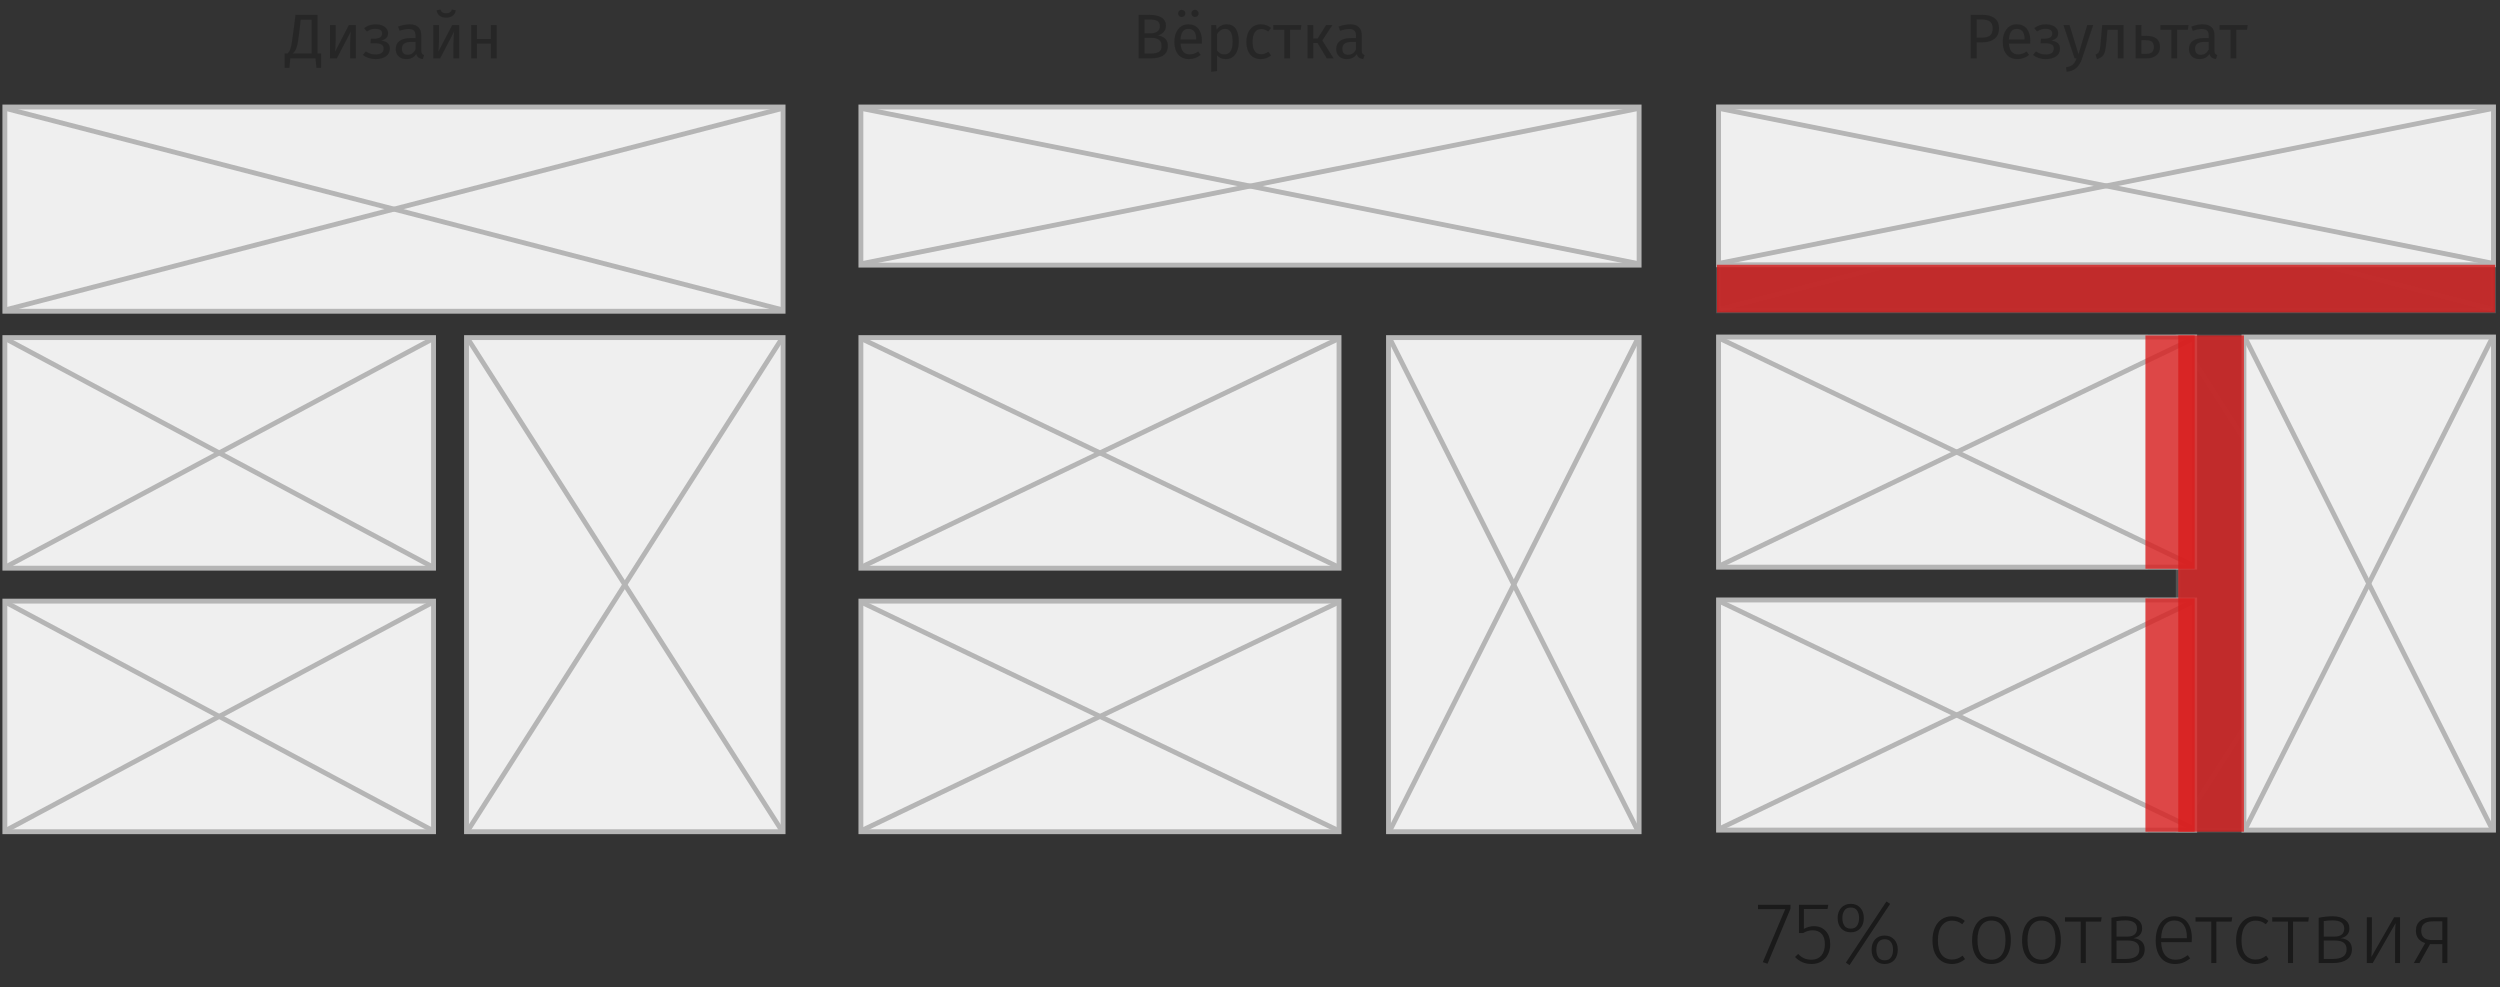 <svg width="514" height="203" viewBox="0 0 514 203" fill="none" xmlns="http://www.w3.org/2000/svg">
    <rect x="0" y="0" width="514" height="203" fill="#333333" stroke="none"/>
    <path opacity="0.5" d="M65.027 10.986V13.95H64.052L63.857 12H58.696L58.501 13.95H57.526V10.986H58.137C58.371 10.761 58.549 10.475 58.67 10.128C58.8 9.781 58.909 9.322 58.995 8.75C59.091 8.169 59.234 7.134 59.424 5.643L59.749 3.043H64.299V10.986H65.027ZM63.064 4.057H60.828L60.646 5.695C60.49 7.03 60.36 8.005 60.256 8.62C60.161 9.235 60.031 9.725 59.866 10.089C59.71 10.453 59.481 10.752 59.177 10.986H63.064V4.057ZM72.168 12H70.986V8.906C70.986 8.386 71.003 7.892 71.037 7.424C71.072 6.956 71.103 6.648 71.129 6.501L68.255 12H66.838V5.149H68.022V8.243C68.022 8.702 68.004 9.179 67.969 9.673C67.935 10.158 67.909 10.47 67.891 10.609L70.725 5.149H72.168V12ZM76.323 4.993C76.757 4.993 77.16 5.067 77.532 5.214C77.914 5.353 78.217 5.561 78.442 5.838C78.676 6.115 78.793 6.449 78.793 6.839C78.793 7.22 78.681 7.532 78.455 7.775C78.239 8.018 77.892 8.204 77.415 8.334C77.987 8.429 78.421 8.607 78.715 8.867C79.01 9.127 79.157 9.5 79.157 9.985C79.157 10.696 78.88 11.237 78.325 11.61C77.779 11.974 77.082 12.156 76.232 12.156C75.201 12.156 74.321 11.87 73.593 11.298L74.217 10.557C74.521 10.774 74.824 10.934 75.127 11.038C75.439 11.142 75.795 11.194 76.193 11.194C77.311 11.194 77.87 10.787 77.87 9.972C77.87 9.573 77.71 9.296 77.389 9.14C77.077 8.975 76.64 8.893 76.076 8.893H75.166L75.244 7.957H75.946C76.432 7.957 76.822 7.87 77.116 7.697C77.411 7.524 77.558 7.255 77.558 6.891C77.558 6.553 77.433 6.31 77.181 6.163C76.93 6.007 76.601 5.929 76.193 5.929C75.838 5.929 75.522 5.977 75.244 6.072C74.976 6.159 74.703 6.297 74.425 6.488L73.853 5.773C74.2 5.513 74.573 5.318 74.971 5.188C75.37 5.058 75.821 4.993 76.323 4.993ZM85.621 10.401C85.621 10.678 85.669 10.886 85.764 11.025C85.86 11.155 86.003 11.255 86.194 11.324L85.921 12.156C85.565 12.113 85.279 12.013 85.062 11.857C84.846 11.701 84.686 11.458 84.582 11.129C84.122 11.814 83.442 12.156 82.54 12.156C81.865 12.156 81.332 11.965 80.942 11.584C80.552 11.203 80.356 10.704 80.356 10.089C80.356 9.361 80.617 8.802 81.136 8.412C81.665 8.022 82.41 7.827 83.373 7.827H84.425V7.32C84.425 6.835 84.308 6.488 84.075 6.28C83.841 6.072 83.481 5.968 82.996 5.968C82.493 5.968 81.877 6.089 81.15 6.332L80.85 5.461C81.7 5.149 82.489 4.993 83.216 4.993C84.022 4.993 84.625 5.192 85.023 5.591C85.422 5.981 85.621 6.54 85.621 7.268V10.401ZM82.814 11.259C83.498 11.259 84.035 10.904 84.425 10.193V8.62H83.528C82.263 8.62 81.63 9.088 81.63 10.024C81.63 10.431 81.73 10.739 81.93 10.947C82.129 11.155 82.424 11.259 82.814 11.259ZM93.408 12H92.225V8.906C92.225 8.386 92.242 7.892 92.277 7.424C92.311 6.956 92.342 6.648 92.368 6.501L89.495 12H88.078V5.149H89.261V8.243C89.261 8.702 89.243 9.179 89.209 9.673C89.174 10.158 89.148 10.47 89.131 10.609L91.965 5.149H93.408V12ZM90.717 3.641C90.188 3.641 89.742 3.507 89.378 3.238C89.022 2.961 88.819 2.588 88.767 2.12L89.56 1.951C89.646 2.228 89.781 2.428 89.963 2.549C90.153 2.67 90.405 2.731 90.717 2.731C91.029 2.731 91.284 2.67 91.484 2.549C91.683 2.419 91.826 2.22 91.913 1.951L92.706 2.12C92.654 2.588 92.441 2.961 92.069 3.238C91.705 3.507 91.254 3.641 90.717 3.641ZM99.916 12V8.984H97.069V12H95.873V5.149H97.069V8.022H99.916V5.149H101.112V12H99.916Z" transform="translate(1)" fill="#1A1A1A"/>
    <path opacity="0.5" d="M61.048 7.268C61.664 7.372 62.162 7.589 62.543 7.918C62.925 8.247 63.115 8.759 63.115 9.452C63.115 11.151 61.932 12 59.566 12H57.096V3.043H59.215C60.351 3.043 61.217 3.229 61.815 3.602C62.422 3.975 62.725 4.542 62.725 5.305C62.725 5.825 62.561 6.258 62.231 6.605C61.911 6.952 61.516 7.173 61.048 7.268ZM58.331 4.018V6.839H59.683C60.203 6.839 60.628 6.713 60.957 6.462C61.295 6.211 61.464 5.855 61.464 5.396C61.464 4.876 61.287 4.516 60.931 4.317C60.585 4.118 60.056 4.018 59.345 4.018H58.331ZM59.566 11.012C60.294 11.012 60.849 10.904 61.23 10.687C61.62 10.47 61.815 10.059 61.815 9.452C61.815 8.863 61.629 8.438 61.256 8.178C60.884 7.918 60.398 7.788 59.8 7.788H58.331V11.012H59.566ZM70.115 8.373C70.115 8.572 70.106 8.776 70.089 8.984H65.721C65.773 9.738 65.963 10.293 66.293 10.648C66.622 11.003 67.047 11.181 67.567 11.181C67.896 11.181 68.199 11.133 68.477 11.038C68.754 10.943 69.044 10.791 69.348 10.583L69.868 11.298C69.14 11.87 68.342 12.156 67.476 12.156C66.522 12.156 65.777 11.844 65.24 11.22C64.711 10.596 64.447 9.738 64.447 8.646C64.447 7.935 64.559 7.307 64.785 6.761C65.019 6.206 65.348 5.773 65.773 5.461C66.206 5.149 66.713 4.993 67.294 4.993C68.204 4.993 68.901 5.292 69.387 5.89C69.872 6.488 70.115 7.316 70.115 8.373ZM68.932 8.022C68.932 7.346 68.797 6.83 68.529 6.475C68.26 6.12 67.857 5.942 67.32 5.942C66.34 5.942 65.807 6.661 65.721 8.1H68.932V8.022ZM65.968 2.016C66.176 2.016 66.349 2.09 66.488 2.237C66.635 2.376 66.709 2.549 66.709 2.757C66.709 2.965 66.635 3.143 66.488 3.29C66.349 3.429 66.176 3.498 65.968 3.498C65.751 3.498 65.569 3.429 65.422 3.29C65.283 3.143 65.214 2.965 65.214 2.757C65.214 2.549 65.283 2.376 65.422 2.237C65.569 2.09 65.751 2.016 65.968 2.016ZM68.685 2.016C68.901 2.016 69.079 2.09 69.218 2.237C69.365 2.376 69.439 2.549 69.439 2.757C69.439 2.965 69.365 3.143 69.218 3.29C69.079 3.429 68.901 3.498 68.685 3.498C68.477 3.498 68.299 3.429 68.152 3.29C68.013 3.143 67.944 2.965 67.944 2.757C67.944 2.549 68.013 2.376 68.152 2.237C68.299 2.09 68.477 2.016 68.685 2.016ZM75.171 4.993C76.046 4.993 76.687 5.305 77.095 5.929C77.502 6.553 77.706 7.433 77.706 8.568C77.706 9.643 77.472 10.509 77.004 11.168C76.536 11.827 75.873 12.156 75.015 12.156C74.252 12.156 73.654 11.896 73.221 11.376V14.626L72.025 14.769V5.149H73.052L73.143 6.072C73.394 5.725 73.697 5.461 74.053 5.279C74.408 5.088 74.781 4.993 75.171 4.993ZM74.729 11.181C75.855 11.181 76.419 10.31 76.419 8.568C76.419 6.817 75.903 5.942 74.872 5.942C74.534 5.942 74.226 6.042 73.949 6.241C73.671 6.44 73.429 6.696 73.221 7.008V10.349C73.394 10.618 73.611 10.826 73.871 10.973C74.131 11.112 74.417 11.181 74.729 11.181ZM82.239 4.993C82.647 4.993 83.019 5.054 83.357 5.175C83.695 5.288 84.02 5.474 84.332 5.734L83.76 6.488C83.518 6.315 83.279 6.189 83.045 6.111C82.82 6.024 82.569 5.981 82.291 5.981C81.737 5.981 81.303 6.202 80.991 6.644C80.688 7.086 80.536 7.74 80.536 8.607C80.536 9.474 80.688 10.115 80.991 10.531C81.295 10.938 81.728 11.142 82.291 11.142C82.56 11.142 82.807 11.103 83.032 11.025C83.258 10.938 83.509 10.804 83.786 10.622L84.332 11.402C83.708 11.905 83.011 12.156 82.239 12.156C81.312 12.156 80.58 11.844 80.042 11.22C79.514 10.596 79.249 9.734 79.249 8.633C79.249 7.905 79.371 7.268 79.613 6.722C79.856 6.176 80.198 5.751 80.64 5.448C81.091 5.145 81.624 4.993 82.239 4.993ZM90.579 5.149L90.436 6.124H88.239V12H87.043V6.124H84.781V5.149H90.579ZM96.951 5.149L94.871 8.321L97.198 12H95.781L93.883 8.841H93.013V12H91.817V5.149H93.013V7.905H93.909L95.638 5.149H96.951ZM102.982 10.401C102.982 10.678 103.03 10.886 103.125 11.025C103.221 11.155 103.364 11.255 103.554 11.324L103.281 12.156C102.926 12.113 102.64 12.013 102.423 11.857C102.207 11.701 102.046 11.458 101.942 11.129C101.483 11.814 100.803 12.156 99.901 12.156C99.225 12.156 98.692 11.965 98.302 11.584C97.912 11.203 97.717 10.704 97.717 10.089C97.717 9.361 97.977 8.802 98.497 8.412C99.026 8.022 99.771 7.827 100.733 7.827H101.786V7.32C101.786 6.835 101.669 6.488 101.435 6.28C101.201 6.072 100.842 5.968 100.356 5.968C99.854 5.968 99.238 6.089 98.51 6.332L98.211 5.461C99.061 5.149 99.849 4.993 100.577 4.993C101.383 4.993 101.986 5.192 102.384 5.591C102.783 5.981 102.982 6.54 102.982 7.268V10.401ZM100.174 11.259C100.859 11.259 101.396 10.904 101.786 10.193V8.62H100.889C99.624 8.62 98.991 9.088 98.991 10.024C98.991 10.431 99.091 10.739 99.29 10.947C99.49 11.155 99.784 11.259 100.174 11.259Z" transform="translate(177)" fill="#1A1A1A"/>
    <path opacity="0.5" d="M54.517 3.043C55.627 3.043 56.485 3.277 57.091 3.745C57.698 4.204 58.001 4.893 58.001 5.812C58.001 6.791 57.685 7.519 57.052 7.996C56.42 8.473 55.579 8.711 54.53 8.711H53.399V12H52.164V3.043H54.517ZM54.478 7.736C55.198 7.736 55.744 7.597 56.116 7.32C56.498 7.043 56.688 6.544 56.688 5.825C56.688 5.184 56.498 4.72 56.116 4.434C55.744 4.148 55.206 4.005 54.504 4.005H53.399V7.736H54.478ZM64.433 8.373C64.433 8.572 64.425 8.776 64.407 8.984H60.039C60.091 9.738 60.282 10.293 60.611 10.648C60.941 11.003 61.365 11.181 61.885 11.181C62.215 11.181 62.518 11.133 62.795 11.038C63.073 10.943 63.363 10.791 63.666 10.583L64.186 11.298C63.458 11.87 62.661 12.156 61.794 12.156C60.841 12.156 60.096 11.844 59.558 11.22C59.03 10.596 58.765 9.738 58.765 8.646C58.765 7.935 58.878 7.307 59.103 6.761C59.337 6.206 59.667 5.773 60.091 5.461C60.525 5.149 61.032 4.993 61.612 4.993C62.522 4.993 63.22 5.292 63.705 5.89C64.191 6.488 64.433 7.316 64.433 8.373ZM63.25 8.022C63.25 7.346 63.116 6.83 62.847 6.475C62.579 6.12 62.176 5.942 61.638 5.942C60.659 5.942 60.126 6.661 60.039 8.1H63.25V8.022ZM67.703 4.993C68.137 4.993 68.54 5.067 68.912 5.214C69.294 5.353 69.597 5.561 69.822 5.838C70.056 6.115 70.173 6.449 70.173 6.839C70.173 7.22 70.061 7.532 69.835 7.775C69.619 8.018 69.272 8.204 68.795 8.334C69.367 8.429 69.801 8.607 70.095 8.867C70.39 9.127 70.537 9.5 70.537 9.985C70.537 10.696 70.26 11.237 69.705 11.61C69.159 11.974 68.462 12.156 67.612 12.156C66.581 12.156 65.701 11.87 64.973 11.298L65.597 10.557C65.901 10.774 66.204 10.934 66.507 11.038C66.819 11.142 67.175 11.194 67.573 11.194C68.691 11.194 69.25 10.787 69.25 9.972C69.25 9.573 69.09 9.296 68.769 9.14C68.457 8.975 68.02 8.893 67.456 8.893H66.546L66.624 7.957H67.326C67.812 7.957 68.202 7.87 68.496 7.697C68.791 7.524 68.938 7.255 68.938 6.891C68.938 6.553 68.813 6.31 68.561 6.163C68.31 6.007 67.981 5.929 67.573 5.929C67.218 5.929 66.902 5.977 66.624 6.072C66.356 6.159 66.083 6.297 65.805 6.488L65.233 5.773C65.58 5.513 65.953 5.318 66.351 5.188C66.75 5.058 67.201 4.993 67.703 4.993ZM75.079 12.039C74.81 12.836 74.433 13.465 73.948 13.924C73.471 14.392 72.786 14.674 71.894 14.769L71.764 13.833C72.214 13.755 72.574 13.642 72.843 13.495C73.111 13.348 73.324 13.157 73.48 12.923C73.644 12.698 73.796 12.39 73.935 12H73.532L71.231 5.149H72.505L74.338 11.129L76.132 5.149H77.367L75.079 12.039ZM83.612 5.149V12H82.416V6.124H80.297L80.102 8.412C80.024 9.339 79.925 10.033 79.803 10.492C79.691 10.951 79.509 11.307 79.257 11.558C79.015 11.801 78.642 12 78.139 12.156L77.84 11.207C78.135 11.103 78.343 10.969 78.464 10.804C78.586 10.639 78.677 10.388 78.737 10.05C78.798 9.712 78.863 9.123 78.932 8.282L79.205 5.149H83.612ZM88.191 7.359C89.213 7.359 89.954 7.558 90.414 7.957C90.873 8.356 91.103 8.923 91.103 9.66C91.103 10.431 90.843 11.016 90.323 11.415C89.811 11.805 89.174 12 88.412 12H86.085V5.149H87.281V7.359H88.191ZM88.308 11.064C88.793 11.064 89.166 10.956 89.426 10.739C89.694 10.522 89.829 10.163 89.829 9.66C89.829 9.183 89.703 8.832 89.452 8.607C89.209 8.382 88.784 8.269 88.178 8.269H87.281V11.064H88.308ZM96.971 5.149L96.828 6.124H94.631V12H93.435V6.124H91.173V5.149H96.971ZM102.303 10.401C102.303 10.678 102.351 10.886 102.446 11.025C102.541 11.155 102.684 11.255 102.875 11.324L102.602 12.156C102.247 12.113 101.961 12.013 101.744 11.857C101.527 11.701 101.367 11.458 101.263 11.129C100.804 11.814 100.123 12.156 99.222 12.156C98.546 12.156 98.013 11.965 97.623 11.584C97.233 11.203 97.038 10.704 97.038 10.089C97.038 9.361 97.298 8.802 97.818 8.412C98.347 8.022 99.092 7.827 100.054 7.827H101.107V7.32C101.107 6.835 100.99 6.488 100.756 6.28C100.522 6.072 100.162 5.968 99.677 5.968C99.174 5.968 98.559 6.089 97.831 6.332L97.532 5.461C98.382 5.149 99.17 4.993 99.898 4.993C100.704 4.993 101.306 5.192 101.705 5.591C102.104 5.981 102.303 6.54 102.303 7.268V10.401ZM99.495 11.259C100.18 11.259 100.717 10.904 101.107 10.193V8.62H100.21C98.945 8.62 98.312 9.088 98.312 10.024C98.312 10.431 98.412 10.739 98.611 10.947C98.811 11.155 99.105 11.259 99.495 11.259ZM109.134 5.149L108.991 6.124H106.794V12H105.598V6.124H103.336V5.149H109.134Z" transform="translate(353)" fill="#1A1A1A"/>
    <path d="M15.121 5.03V5.84L10.405 17.144L9.433 16.82L14.041 5.912H8.443V5.03H15.121ZM22.734 5.894H17.874V9.98C18.534 9.608 19.218 9.422 19.926 9.422C20.958 9.422 21.774 9.758 22.374 10.43C22.986 11.09 23.292 11.996 23.292 13.148C23.292 13.928 23.13 14.63 22.806 15.254C22.494 15.866 22.044 16.346 21.456 16.694C20.88 17.03 20.208 17.198 19.44 17.198C18.108 17.198 16.98 16.718 16.056 15.758L16.704 15.128C17.088 15.536 17.496 15.836 17.928 16.028C18.36 16.22 18.864 16.316 19.44 16.316C20.292 16.316 20.964 16.034 21.456 15.47C21.948 14.894 22.194 14.114 22.194 13.13C22.194 12.17 21.966 11.456 21.51 10.988C21.066 10.508 20.46 10.268 19.692 10.268C19.308 10.268 18.966 10.316 18.666 10.412C18.378 10.496 18.054 10.64 17.694 10.844H16.866V5.03H22.896L22.734 5.894ZM34.844 4.346L35.618 4.832L27.266 17.432L26.51 16.928L34.844 4.346ZM27.518 4.832C28.322 4.832 28.97 5.096 29.462 5.624C29.954 6.152 30.2 6.86 30.2 7.748C30.2 8.636 29.954 9.35 29.462 9.89C28.982 10.418 28.334 10.682 27.518 10.682C26.714 10.682 26.06 10.418 25.556 9.89C25.064 9.362 24.818 8.654 24.818 7.766C24.818 6.878 25.064 6.17 25.556 5.642C26.048 5.102 26.702 4.832 27.518 4.832ZM27.518 5.588C26.918 5.588 26.48 5.792 26.204 6.2C25.928 6.608 25.79 7.13 25.79 7.766C25.79 8.39 25.928 8.906 26.204 9.314C26.48 9.722 26.918 9.926 27.518 9.926C28.118 9.926 28.55 9.722 28.814 9.314C29.09 8.906 29.228 8.384 29.228 7.748C29.228 7.124 29.09 6.608 28.814 6.2C28.55 5.792 28.118 5.588 27.518 5.588ZM34.484 11.348C35.288 11.348 35.936 11.612 36.428 12.14C36.932 12.668 37.184 13.37 37.184 14.246C37.184 15.146 36.938 15.866 36.446 16.406C35.954 16.934 35.3 17.198 34.484 17.198C33.692 17.198 33.044 16.934 32.54 16.406C32.048 15.866 31.802 15.158 31.802 14.282C31.802 13.382 32.042 12.668 32.522 12.14C33.014 11.612 33.668 11.348 34.484 11.348ZM34.484 12.104C33.896 12.104 33.464 12.308 33.188 12.716C32.912 13.124 32.774 13.646 32.774 14.282C32.774 14.906 32.912 15.422 33.188 15.83C33.464 16.238 33.896 16.442 34.484 16.442C35.084 16.442 35.522 16.238 35.798 15.83C36.074 15.422 36.212 14.894 36.212 14.246C36.212 13.634 36.074 13.124 35.798 12.716C35.522 12.308 35.084 12.104 34.484 12.104ZM48.295 7.388C48.835 7.388 49.315 7.466 49.735 7.622C50.155 7.766 50.563 8.006 50.959 8.342L50.437 9.026C50.125 8.774 49.801 8.588 49.465 8.468C49.141 8.348 48.769 8.288 48.349 8.288C47.461 8.288 46.753 8.636 46.225 9.332C45.697 10.016 45.433 11.018 45.433 12.338C45.433 13.646 45.691 14.63 46.207 15.29C46.735 15.95 47.443 16.28 48.331 16.28C48.751 16.28 49.129 16.214 49.465 16.082C49.813 15.95 50.161 15.752 50.509 15.488L51.013 16.19C50.221 16.862 49.321 17.198 48.313 17.198C47.509 17.198 46.807 17.006 46.207 16.622C45.607 16.238 45.139 15.686 44.803 14.966C44.479 14.234 44.317 13.364 44.317 12.356C44.317 11.36 44.479 10.49 44.803 9.746C45.139 8.99 45.607 8.408 46.207 8C46.807 7.592 47.503 7.388 48.295 7.388ZM56.452 7.388C57.7 7.388 58.672 7.82 59.368 8.684C60.076 9.536 60.43 10.73 60.43 12.266C60.43 13.79 60.07 14.996 59.35 15.884C58.642 16.76 57.67 17.198 56.434 17.198C55.186 17.198 54.208 16.766 53.5 15.902C52.804 15.026 52.456 13.826 52.456 12.302C52.456 11.306 52.618 10.436 52.942 9.692C53.266 8.948 53.728 8.378 54.328 7.982C54.928 7.586 55.636 7.388 56.452 7.388ZM56.452 8.27C55.54 8.27 54.832 8.612 54.328 9.296C53.824 9.98 53.572 10.982 53.572 12.302C53.572 13.61 53.818 14.606 54.31 15.29C54.814 15.974 55.522 16.316 56.434 16.316C57.346 16.316 58.054 15.974 58.558 15.29C59.074 14.606 59.332 13.598 59.332 12.266C59.332 10.958 59.08 9.968 58.576 9.296C58.084 8.612 57.376 8.27 56.452 8.27ZM66.735 7.388C67.983 7.388 68.955 7.82 69.651 8.684C70.359 9.536 70.713 10.73 70.713 12.266C70.713 13.79 70.353 14.996 69.633 15.884C68.925 16.76 67.953 17.198 66.717 17.198C65.469 17.198 64.491 16.766 63.783 15.902C63.087 15.026 62.739 13.826 62.739 12.302C62.739 11.306 62.901 10.436 63.225 9.692C63.549 8.948 64.011 8.378 64.611 7.982C65.211 7.586 65.919 7.388 66.735 7.388ZM66.735 8.27C65.823 8.27 65.115 8.612 64.611 9.296C64.107 9.98 63.855 10.982 63.855 12.302C63.855 13.61 64.101 14.606 64.593 15.29C65.097 15.974 65.805 16.316 66.717 16.316C67.629 16.316 68.337 15.974 68.841 15.29C69.357 14.606 69.615 13.598 69.615 12.266C69.615 10.958 69.363 9.968 68.859 9.296C68.367 8.612 67.659 8.27 66.735 8.27ZM79.099 7.586L78.973 8.486H75.841V17H74.797V8.486H71.557V7.586H79.099ZM85.608 11.888C86.364 11.96 86.94 12.188 87.336 12.572C87.744 12.956 87.948 13.49 87.948 14.174C87.948 15.098 87.6 15.8 86.904 16.28C86.22 16.76 85.29 17 84.114 17H81.108V7.694C82.104 7.49 83.058 7.388 83.97 7.388C85.062 7.388 85.908 7.616 86.508 8.072C87.12 8.516 87.426 9.122 87.426 9.89C87.426 10.43 87.264 10.874 86.94 11.222C86.628 11.57 86.184 11.792 85.608 11.888ZM83.988 8.234C83.376 8.234 82.764 8.282 82.152 8.378V11.564H84.384C85.008 11.564 85.494 11.426 85.842 11.15C86.19 10.874 86.364 10.46 86.364 9.908C86.364 8.792 85.572 8.234 83.988 8.234ZM84.114 16.154C84.954 16.154 85.62 15.998 86.112 15.686C86.604 15.374 86.85 14.87 86.85 14.174C86.85 13.562 86.652 13.112 86.256 12.824C85.872 12.524 85.272 12.374 84.456 12.374H82.152V16.154H84.114ZM97.647 11.942C97.647 12.206 97.635 12.458 97.612 12.698H91.329C91.389 13.922 91.677 14.834 92.194 15.434C92.722 16.022 93.412 16.316 94.263 16.316C94.755 16.316 95.188 16.244 95.559 16.1C95.944 15.944 96.358 15.704 96.802 15.38L97.287 16.046C96.82 16.43 96.34 16.718 95.847 16.91C95.356 17.102 94.809 17.198 94.21 17.198C92.962 17.198 91.984 16.772 91.275 15.92C90.567 15.068 90.213 13.886 90.213 12.374C90.213 11.378 90.364 10.508 90.663 9.764C90.975 9.008 91.413 8.426 91.978 8.018C92.553 7.598 93.219 7.388 93.975 7.388C95.175 7.388 96.088 7.796 96.712 8.612C97.335 9.416 97.647 10.526 97.647 11.942ZM96.621 11.618C96.621 10.562 96.4 9.74 95.956 9.152C95.523 8.552 94.876 8.252 94.011 8.252C93.231 8.252 92.602 8.552 92.121 9.152C91.641 9.752 91.377 10.664 91.329 11.888H96.621V11.618ZM105.941 7.586L105.815 8.486H102.683V17H101.639V8.486H98.399V7.586H105.941ZM110.715 7.388C111.255 7.388 111.735 7.466 112.155 7.622C112.575 7.766 112.983 8.006 113.379 8.342L112.857 9.026C112.545 8.774 112.221 8.588 111.885 8.468C111.561 8.348 111.189 8.288 110.769 8.288C109.881 8.288 109.173 8.636 108.645 9.332C108.117 10.016 107.853 11.018 107.853 12.338C107.853 13.646 108.111 14.63 108.627 15.29C109.155 15.95 109.863 16.28 110.751 16.28C111.171 16.28 111.549 16.214 111.885 16.082C112.233 15.95 112.581 15.752 112.929 15.488L113.433 16.19C112.641 16.862 111.741 17.198 110.733 17.198C109.929 17.198 109.227 17.006 108.627 16.622C108.027 16.238 107.559 15.686 107.223 14.966C106.899 14.234 106.737 13.364 106.737 12.356C106.737 11.36 106.899 10.49 107.223 9.746C107.559 8.99 108.027 8.408 108.627 8C109.227 7.592 109.923 7.388 110.715 7.388ZM121.708 7.586L121.582 8.486H118.45V17H117.406V8.486H114.166V7.586H121.708ZM128.218 11.888C128.974 11.96 129.55 12.188 129.946 12.572C130.354 12.956 130.558 13.49 130.558 14.174C130.558 15.098 130.21 15.8 129.514 16.28C128.83 16.76 127.9 17 126.724 17H123.718V7.694C124.714 7.49 125.668 7.388 126.58 7.388C127.672 7.388 128.518 7.616 129.118 8.072C129.73 8.516 130.036 9.122 130.036 9.89C130.036 10.43 129.874 10.874 129.55 11.222C129.238 11.57 128.794 11.792 128.218 11.888ZM126.598 8.234C125.986 8.234 125.374 8.282 124.762 8.378V11.564H126.994C127.618 11.564 128.104 11.426 128.452 11.15C128.8 10.874 128.974 10.46 128.974 9.908C128.974 8.792 128.182 8.234 126.598 8.234ZM126.724 16.154C127.564 16.154 128.23 15.998 128.722 15.686C129.214 15.374 129.46 14.87 129.46 14.174C129.46 13.562 129.262 13.112 128.866 12.824C128.482 12.524 127.882 12.374 127.066 12.374H124.762V16.154H126.724ZM140.454 17H139.428V11.168C139.428 10.412 139.464 9.62 139.536 8.792L134.838 17H133.614V7.586H134.658V13.112C134.658 13.724 134.622 14.606 134.55 15.758L139.23 7.586H140.454V17ZM150.188 7.586V17H149.144V13.112H146.624L144.446 17H143.276L145.616 12.896C144.98 12.692 144.5 12.374 144.176 11.942C143.864 11.51 143.708 10.982 143.708 10.358C143.708 9.458 144.014 8.774 144.626 8.306C145.238 7.826 146.102 7.586 147.218 7.586H150.188ZM149.144 12.284V8.432H147.2C146.432 8.42 145.838 8.576 145.418 8.9C145.01 9.212 144.806 9.692 144.806 10.34C144.806 11.636 145.556 12.284 147.056 12.284H149.144Z" transform="translate(353 181)" fill="#1A1A1A"/>
    <path d="M160 0H0V32.509H160V0Z" transform="translate(177 22)" fill="#EFEFEF" stroke="#B5B5B5" stroke-miterlimit="10"/>
    <path d="M0 0L159.322 31.832" transform="translate(177.339 22.339)" stroke="#B5B5B5" stroke-miterlimit="10"/>
    <path d="M159.322 0L0 31.832" transform="translate(177.339 22.339)" stroke="#B5B5B5" stroke-miterlimit="10"/>
    <path d="M98.305 0H0V47.409H98.305V0Z" transform="translate(177 69.409)" fill="#EFEFEF" stroke="#B5B5B5" stroke-miterlimit="10"/>
    <path d="M0 0L97.627 46.732" transform="translate(177.339 69.748)" stroke="#B5B5B5" stroke-miterlimit="10"/>
    <path d="M97.627 0L0 46.732" transform="translate(177.339 69.748)" stroke="#B5B5B5" stroke-miterlimit="10"/>
    <path d="M51.525 0H0V101.591H51.525V0Z" transform="translate(285.475 69.409)" fill="#EFEFEF" stroke="#B5B5B5" stroke-miterlimit="10"/>
    <path d="M50.847 0L0 100.914" transform="translate(285.814 69.748)" stroke="#B5B5B5" stroke-miterlimit="10"/>
    <path d="M0 0L50.847 100.914" transform="translate(285.814 69.748)" stroke="#B5B5B5" stroke-miterlimit="10"/>
    <path d="M98.305 0H0V47.409H98.305V0Z" transform="translate(177 123.591)" fill="#EFEFEF" stroke="#B5B5B5" stroke-miterlimit="10"/>
    <path d="M0 0L97.627 46.732" transform="translate(177.339 123.93)" stroke="#B5B5B5" stroke-miterlimit="10"/>
    <path d="M97.627 0L0 46.732" transform="translate(177.339 123.93)" stroke="#B5B5B5" stroke-miterlimit="10"/>
    <g opacity="0.5">
        <path opacity="0.5" d="M159.325 0H0V41.896H159.325V0Z" transform="translate(353.338 22)" fill="#EFEFEF" stroke="#B5B5B5" stroke-miterlimit="10"/>
        <path opacity="0.5" d="M0 0L158.65 41.22" transform="translate(353.675 22.338)" stroke="#B5B5B5" stroke-miterlimit="10"/>
        <path opacity="0.5" d="M158.65 0L0 41.22" transform="translate(353.675 22.338)" stroke="#B5B5B5" stroke-miterlimit="10"/>
        <path opacity="0.5" d="M87.764 0H0V47.302H87.764V0Z" transform="translate(353.338 69.302)" fill="#EFEFEF" stroke="#B5B5B5" stroke-miterlimit="10"/>
        <path opacity="0.5" d="M0 0L87.089 46.626" transform="translate(353.675 69.639)" stroke="#B5B5B5" stroke-miterlimit="10"/>
        <path opacity="0.5" d="M87.089 0L0 46.626" transform="translate(353.675 69.639)" stroke="#B5B5B5" stroke-miterlimit="10"/>
        <path opacity="0.5" d="M64.81 0H0V101.361H64.81V0Z" transform="translate(447.852 69.302)" fill="#EFEFEF" stroke="#B5B5B5" stroke-miterlimit="10"/>
        <path opacity="0.5" d="M64.135 0L0 100.685" transform="translate(448.19 69.639)" stroke="#B5B5B5" stroke-miterlimit="10"/>
        <path opacity="0.5" d="M0 0L64.135 100.685" transform="translate(448.19 69.639)" stroke="#B5B5B5" stroke-miterlimit="10"/>
        <path opacity="0.5" d="M87.764 0H0V47.302H87.764V0Z" transform="translate(353.338 123.36)" fill="#EFEFEF" stroke="#B5B5B5" stroke-miterlimit="10"/>
        <path opacity="0.5" d="M0 0L87.089 46.626" transform="translate(353.675 123.698)" stroke="#B5B5B5" stroke-miterlimit="10"/>
        <path opacity="0.5" d="M87.089 0L0 46.626" transform="translate(353.675 123.698)" stroke="#B5B5B5" stroke-miterlimit="10"/>
    </g>
    <path d="M159.325 0H0V32.435H159.325V0Z" transform="translate(353.338 22)" fill="#EFEFEF" stroke="#B5B5B5" stroke-miterlimit="10"/>
    <path d="M0 0L158.65 31.76" transform="translate(353.675 22.338)" stroke="#B5B5B5" stroke-miterlimit="10"/>
    <path d="M158.65 0L0 31.76" transform="translate(353.675 22.338)" stroke="#B5B5B5" stroke-miterlimit="10"/>
    <path d="M97.89 0H0V47.302H97.89V0Z" transform="translate(353.338 69.302)" fill="#EFEFEF" stroke="#B5B5B5" stroke-miterlimit="10"/>
    <path d="M0 0L97.215 46.626" transform="translate(353.675 69.639)" stroke="#B5B5B5" stroke-miterlimit="10"/>
    <path d="M97.215 0L0 46.626" transform="translate(353.675 69.639)" stroke="#B5B5B5" stroke-miterlimit="10"/>
    <path d="M51.308 0H0V101.361H51.308V0Z" transform="translate(461.354 69.302)" fill="#EFEFEF" stroke="#B5B5B5" stroke-miterlimit="10"/>
    <path d="M50.633 0L0 100.685" transform="translate(461.692 69.639)" stroke="#B5B5B5" stroke-miterlimit="10"/>
    <path d="M0 0L50.633 100.685" transform="translate(461.692 69.639)" stroke="#B5B5B5" stroke-miterlimit="10"/>
    <path d="M97.89 0H0V47.302H97.89V0Z" transform="translate(353.338 123.36)" fill="#EFEFEF" stroke="#B5B5B5" stroke-miterlimit="10"/>
    <path d="M0 0L97.215 46.626" transform="translate(353.675 123.698)" stroke="#B5B5B5" stroke-miterlimit="10"/>
    <path d="M97.215 0L0 46.626" transform="translate(353.675 123.698)" stroke="#B5B5B5" stroke-miterlimit="10"/>
    <path opacity="0.8" d="M160 0H0V9.798H160V0Z" transform="translate(353 54.435)" fill="#D81D1D"/>
    <path opacity="0.8" d="M13.502 0H0V102.036H13.502V0Z" transform="translate(447.852 68.964)" fill="#D81D1D"/>
    <path opacity="0.8" d="M10.127 0H0V47.977H10.127V0Z" transform="translate(441.101 68.964)" fill="#D81D1D"/>
    <path opacity="0.8" d="M10.127 0H0V47.977H10.127V0Z" transform="translate(441.101 123.023)" fill="#D81D1D"/>
    <path d="M160 0H0V41.991H160V0Z" transform="translate(1 22)" fill="#EFEFEF" stroke="#B5B5B5" stroke-miterlimit="10"/>
    <path d="M0 0L159.322 41.314" transform="translate(1.339 22.339)" stroke="#B5B5B5" stroke-miterlimit="10"/>
    <path d="M159.322 0L0 41.314" transform="translate(1.339 22.339)" stroke="#B5B5B5" stroke-miterlimit="10"/>
    <path d="M88.136 0H0V47.409H88.136V0Z" transform="translate(1 69.409)" fill="#EFEFEF" stroke="#B5B5B5" stroke-miterlimit="10"/>
    <path d="M0 0L87.458 46.732" transform="translate(1.339 69.748)" stroke="#B5B5B5" stroke-miterlimit="10"/>
    <path d="M87.458 0L0 46.732" transform="translate(1.339 69.748)" stroke="#B5B5B5" stroke-miterlimit="10"/>
    <path d="M65.085 0H0V101.591H65.085V0Z" transform="translate(95.915 69.409)" fill="#EFEFEF" stroke="#B5B5B5" stroke-miterlimit="10"/>
    <path d="M64.407 0L0 100.914" transform="translate(96.254 69.748)" stroke="#B5B5B5" stroke-miterlimit="10"/>
    <path d="M0 0L64.407 100.914" transform="translate(96.254 69.748)" stroke="#B5B5B5" stroke-miterlimit="10"/>
    <path d="M88.136 0H0V47.409H88.136V0Z" transform="translate(1 123.591)" fill="#EFEFEF" stroke="#B5B5B5" stroke-miterlimit="10"/>
    <path d="M0 0L87.458 46.732" transform="translate(1.339 123.93)" stroke="#B5B5B5" stroke-miterlimit="10"/>
    <path d="M87.458 0L0 46.732" transform="translate(1.339 123.93)" stroke="#B5B5B5" stroke-miterlimit="10"/>
</svg>
